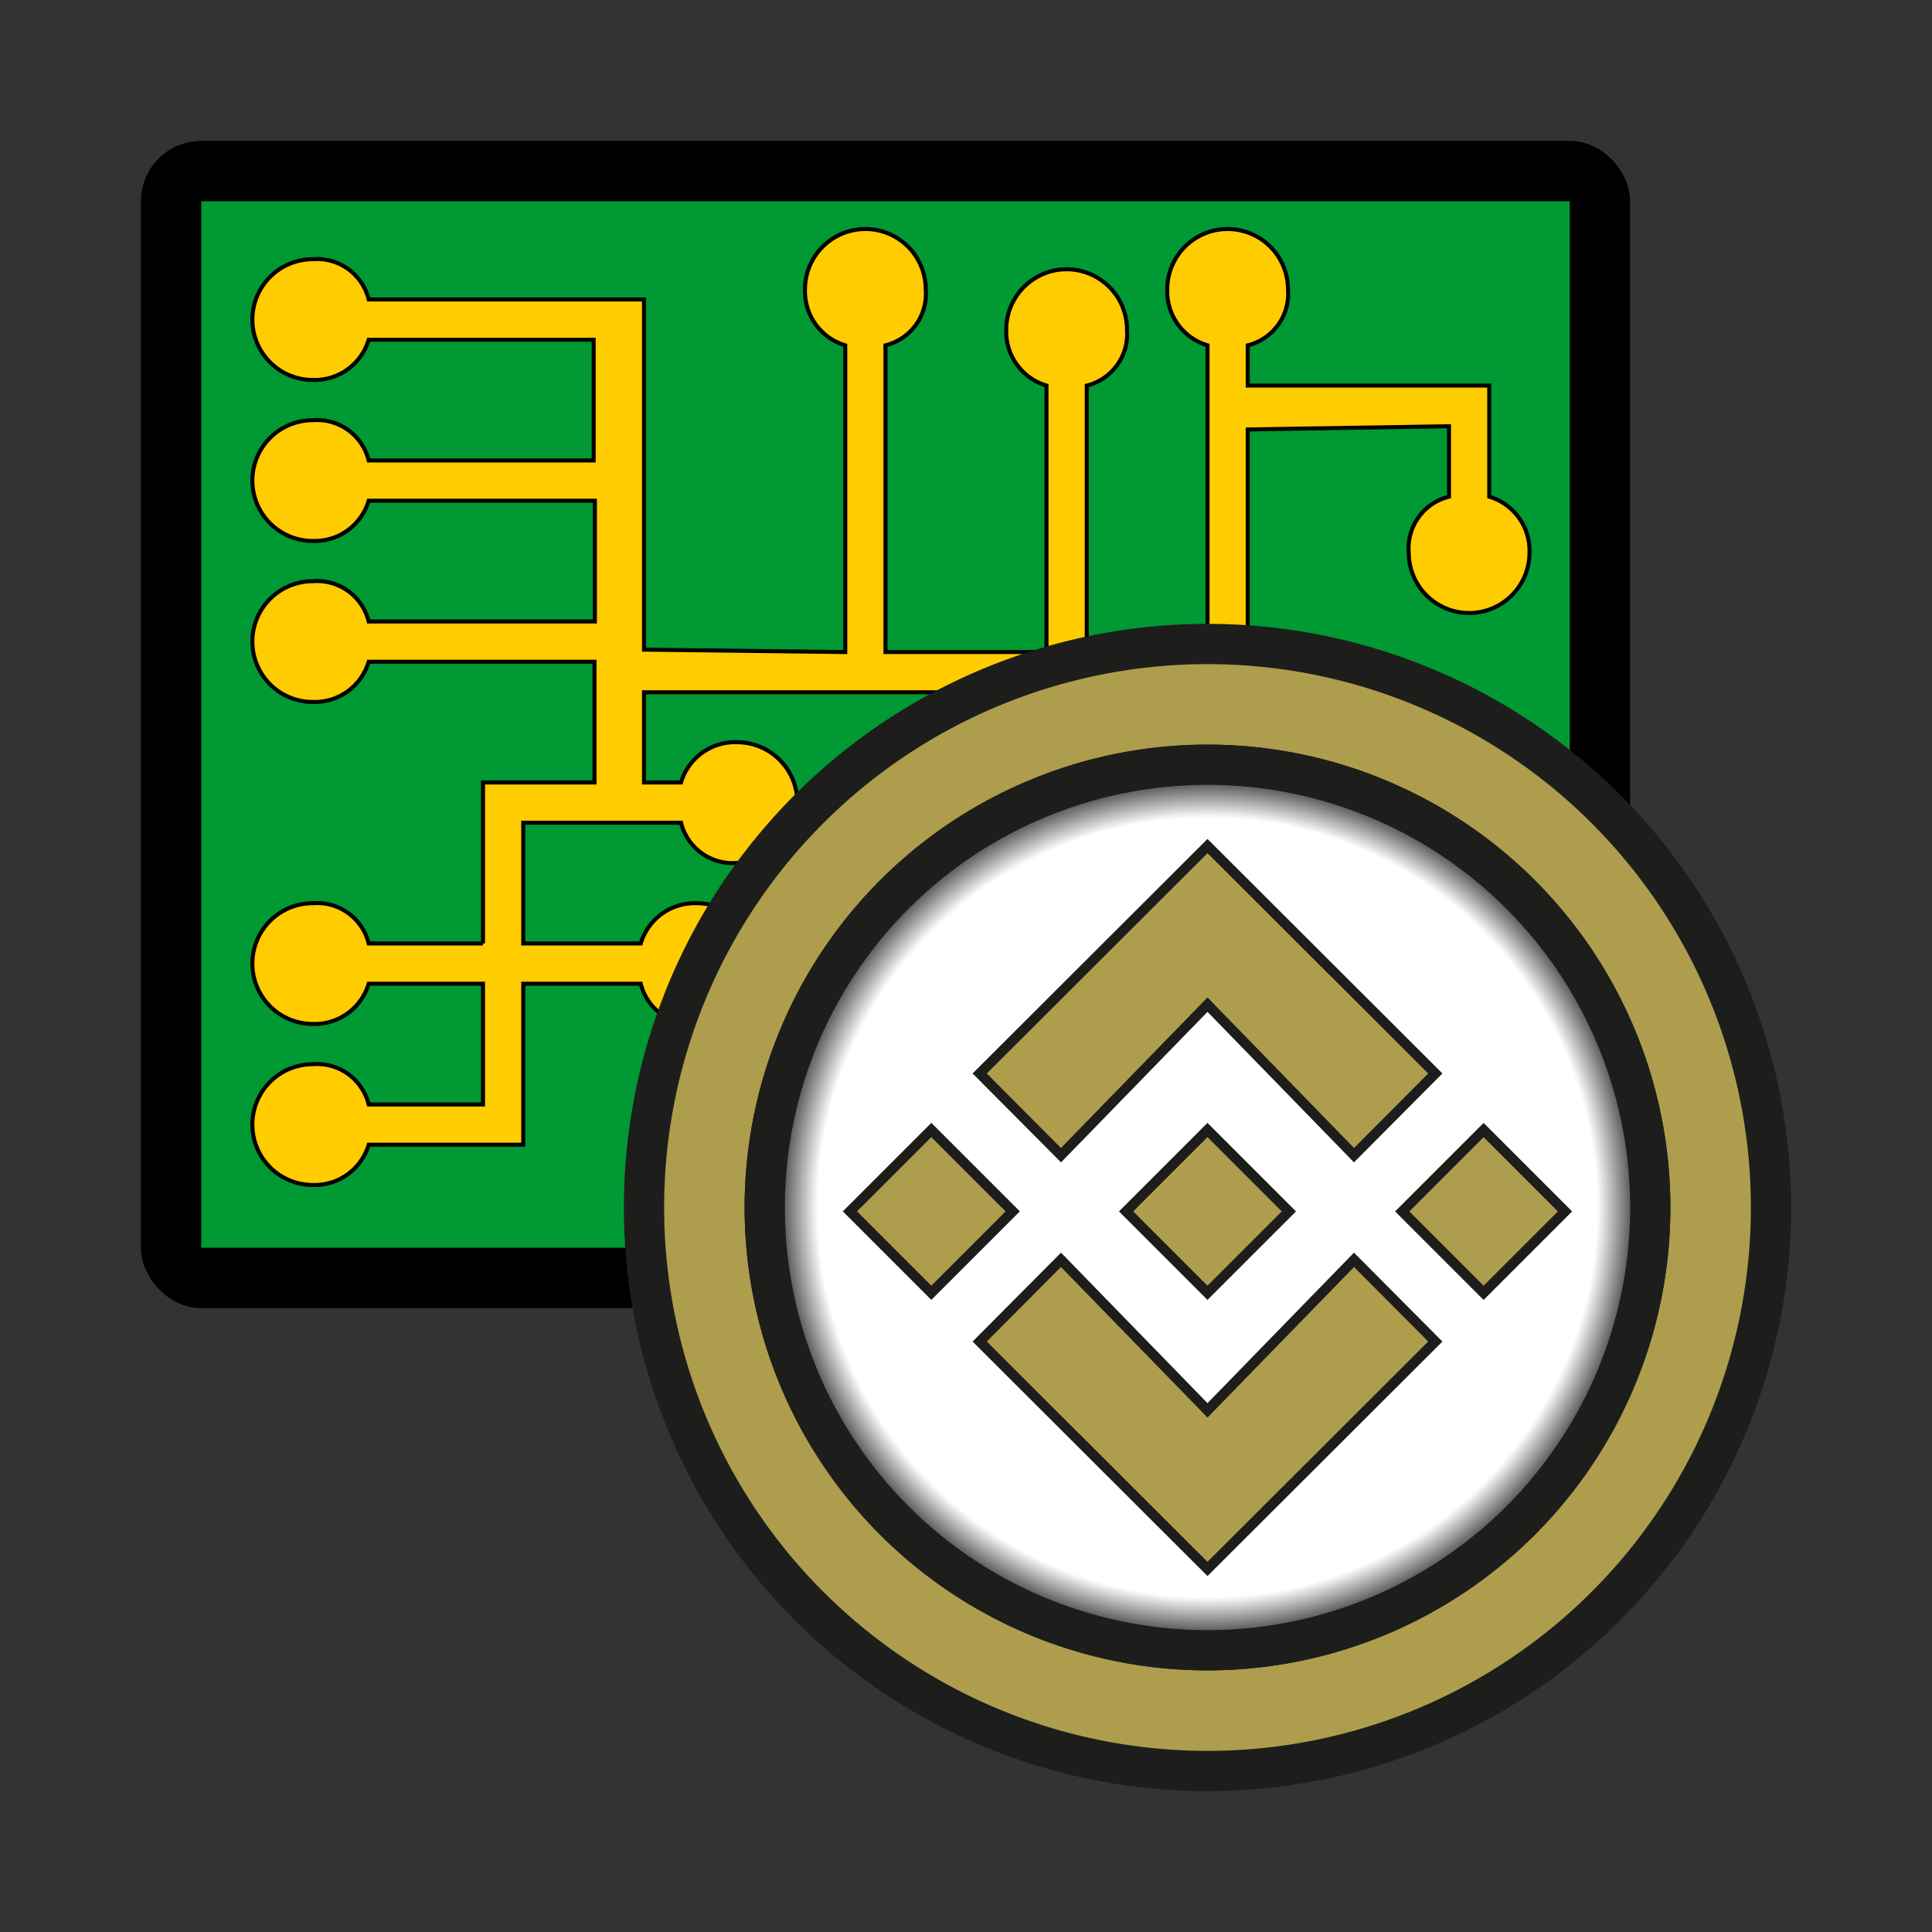 <?xml version="1.0" ?><svg id="border" viewBox="0 0 48 48" xmlns="http://www.w3.org/2000/svg" xmlns:xlink="http://www.w3.org/1999/xlink"><rect x="0" y="0" width="48" height="48" fill="#333333" stroke="none"/><defs><style>.cls-1,.cls-4{fill:none;}.cls-2{fill:#093;}.cls-2,.cls-3,.cls-4{stroke:#000;}.cls-2,.cls-3,.cls-4,.cls-5,.cls-6,.cls-7{stroke-miterlimit:10;}.cls-3{fill:#fc0;stroke-width:0.1px;}.cls-4,.cls-5,.cls-6,.cls-7{stroke-linecap:round;}.cls-5,.cls-7{fill:#ad9d4d;}.cls-5,.cls-6,.cls-7{stroke:#1d1d1b;}.cls-5{fill-rule:evenodd;}.cls-6{fill:url(#Degradado_sin_nombre_6);}.cls-7{stroke-width:0.25px;}</style><radialGradient cx="30" cy="30" gradientUnits="userSpaceOnUse" id="Degradado_sin_nombre_6" r="11"><stop offset="0.88" stop-color="#fff"/><stop offset="1"/></radialGradient><symbol data-name="material_system_icon_border" id="material_system_icon_border" viewBox="0 0 48 48"><rect class="cls-1" height="48" width="48"/></symbol></defs><title/><use data-name="material_system_icon_border" height="48" id="material_system_icon_border-3" width="48" xlink:href="#material_system_icon_border"/><rect class="cls-2" height="27" width="35" x="4.5" y="4.5"/><path class="cls-3" d="M12,23.44l0-4h2.77l0-3H9.16a1.4,1.4,0,0,1-1.39,1,1.48,1.48,0,0,1,0-3,1.32,1.32,0,0,1,1.39,1h5.62v-3H9.16a1.4,1.4,0,0,1-1.39,1,1.48,1.48,0,0,1,0-3,1.32,1.32,0,0,1,1.39,1h5.59l0-3H9.16a1.4,1.4,0,0,1-1.39,1,1.48,1.48,0,0,1,0-3,1.32,1.32,0,0,1,1.39,1H16v8.7l5,0.06V8.58a1.4,1.4,0,0,1-1-1.39,1.48,1.48,0,0,1,3,0,1.32,1.32,0,0,1-1,1.39V16.2h4V9.58a1.4,1.4,0,0,1-1-1.39,1.48,1.48,0,0,1,3,0,1.32,1.32,0,0,1-1,1.39V16.2h3V8.58a1.4,1.4,0,0,1-1-1.39,1.48,1.48,0,0,1,3,0,1.32,1.32,0,0,1-1,1.39v1l5,0h1v2.76a1.4,1.4,0,0,1,1,1.39,1.48,1.48,0,1,1-3,0,1.32,1.32,0,0,1,1-1.39V10.59l-5,.08V17.2H16v2.24h0.92a1.4,1.4,0,0,1,1.39-1,1.48,1.48,0,1,1,0,3,1.32,1.32,0,0,1-1.39-1H13v3h2.92a1.4,1.4,0,0,1,1.39-1,1.48,1.48,0,1,1,0,3,1.32,1.32,0,0,1-1.39-1H13v4H9.16a1.4,1.4,0,0,1-1.39,1,1.48,1.48,0,0,1,0-3,1.32,1.32,0,0,1,1.39,1H12v-3H9.16a1.4,1.4,0,0,1-1.39,1,1.48,1.48,0,0,1,0-3,1.32,1.32,0,0,1,1.39,1H12"/><rect class="cls-4" height="28" id="base" rx="1" ry="1" width="36" x="4" y="4"/><path class="cls-5" d="M30,16A14,14,0,1,1,16,30,14,14,0,0,1,30,16ZM41,30A11,11,0,1,0,30,41,11,11,0,0,0,41,30Z"/><path class="cls-6" d="M30,19A11,11,0,1,1,19,30,11,11,0,0,1,30,19Z"/><g id="binance"><rect class="cls-7" height="2.86" transform="translate(28.06 -7.55) rotate(45)" width="2.86" x="21.71" y="28.67"/><rect class="cls-7" height="2.86" transform="translate(30.07 -12.4) rotate(45)" width="2.86" x="28.57" y="28.67"/><rect class="cls-7" height="2.86" transform="translate(32.08 -17.25) rotate(45)" width="2.86" x="35.43" y="28.67"/><polygon class="cls-7" points="35.66 26.67 33.64 28.7 30 24.96 26.36 28.7 24.34 26.67 30 21.02 35.66 26.67"/><polygon class="cls-7" points="24.34 33.33 26.36 31.3 30 35.04 33.64 31.3 35.66 33.33 30 38.98 24.34 33.33"/></g></svg>